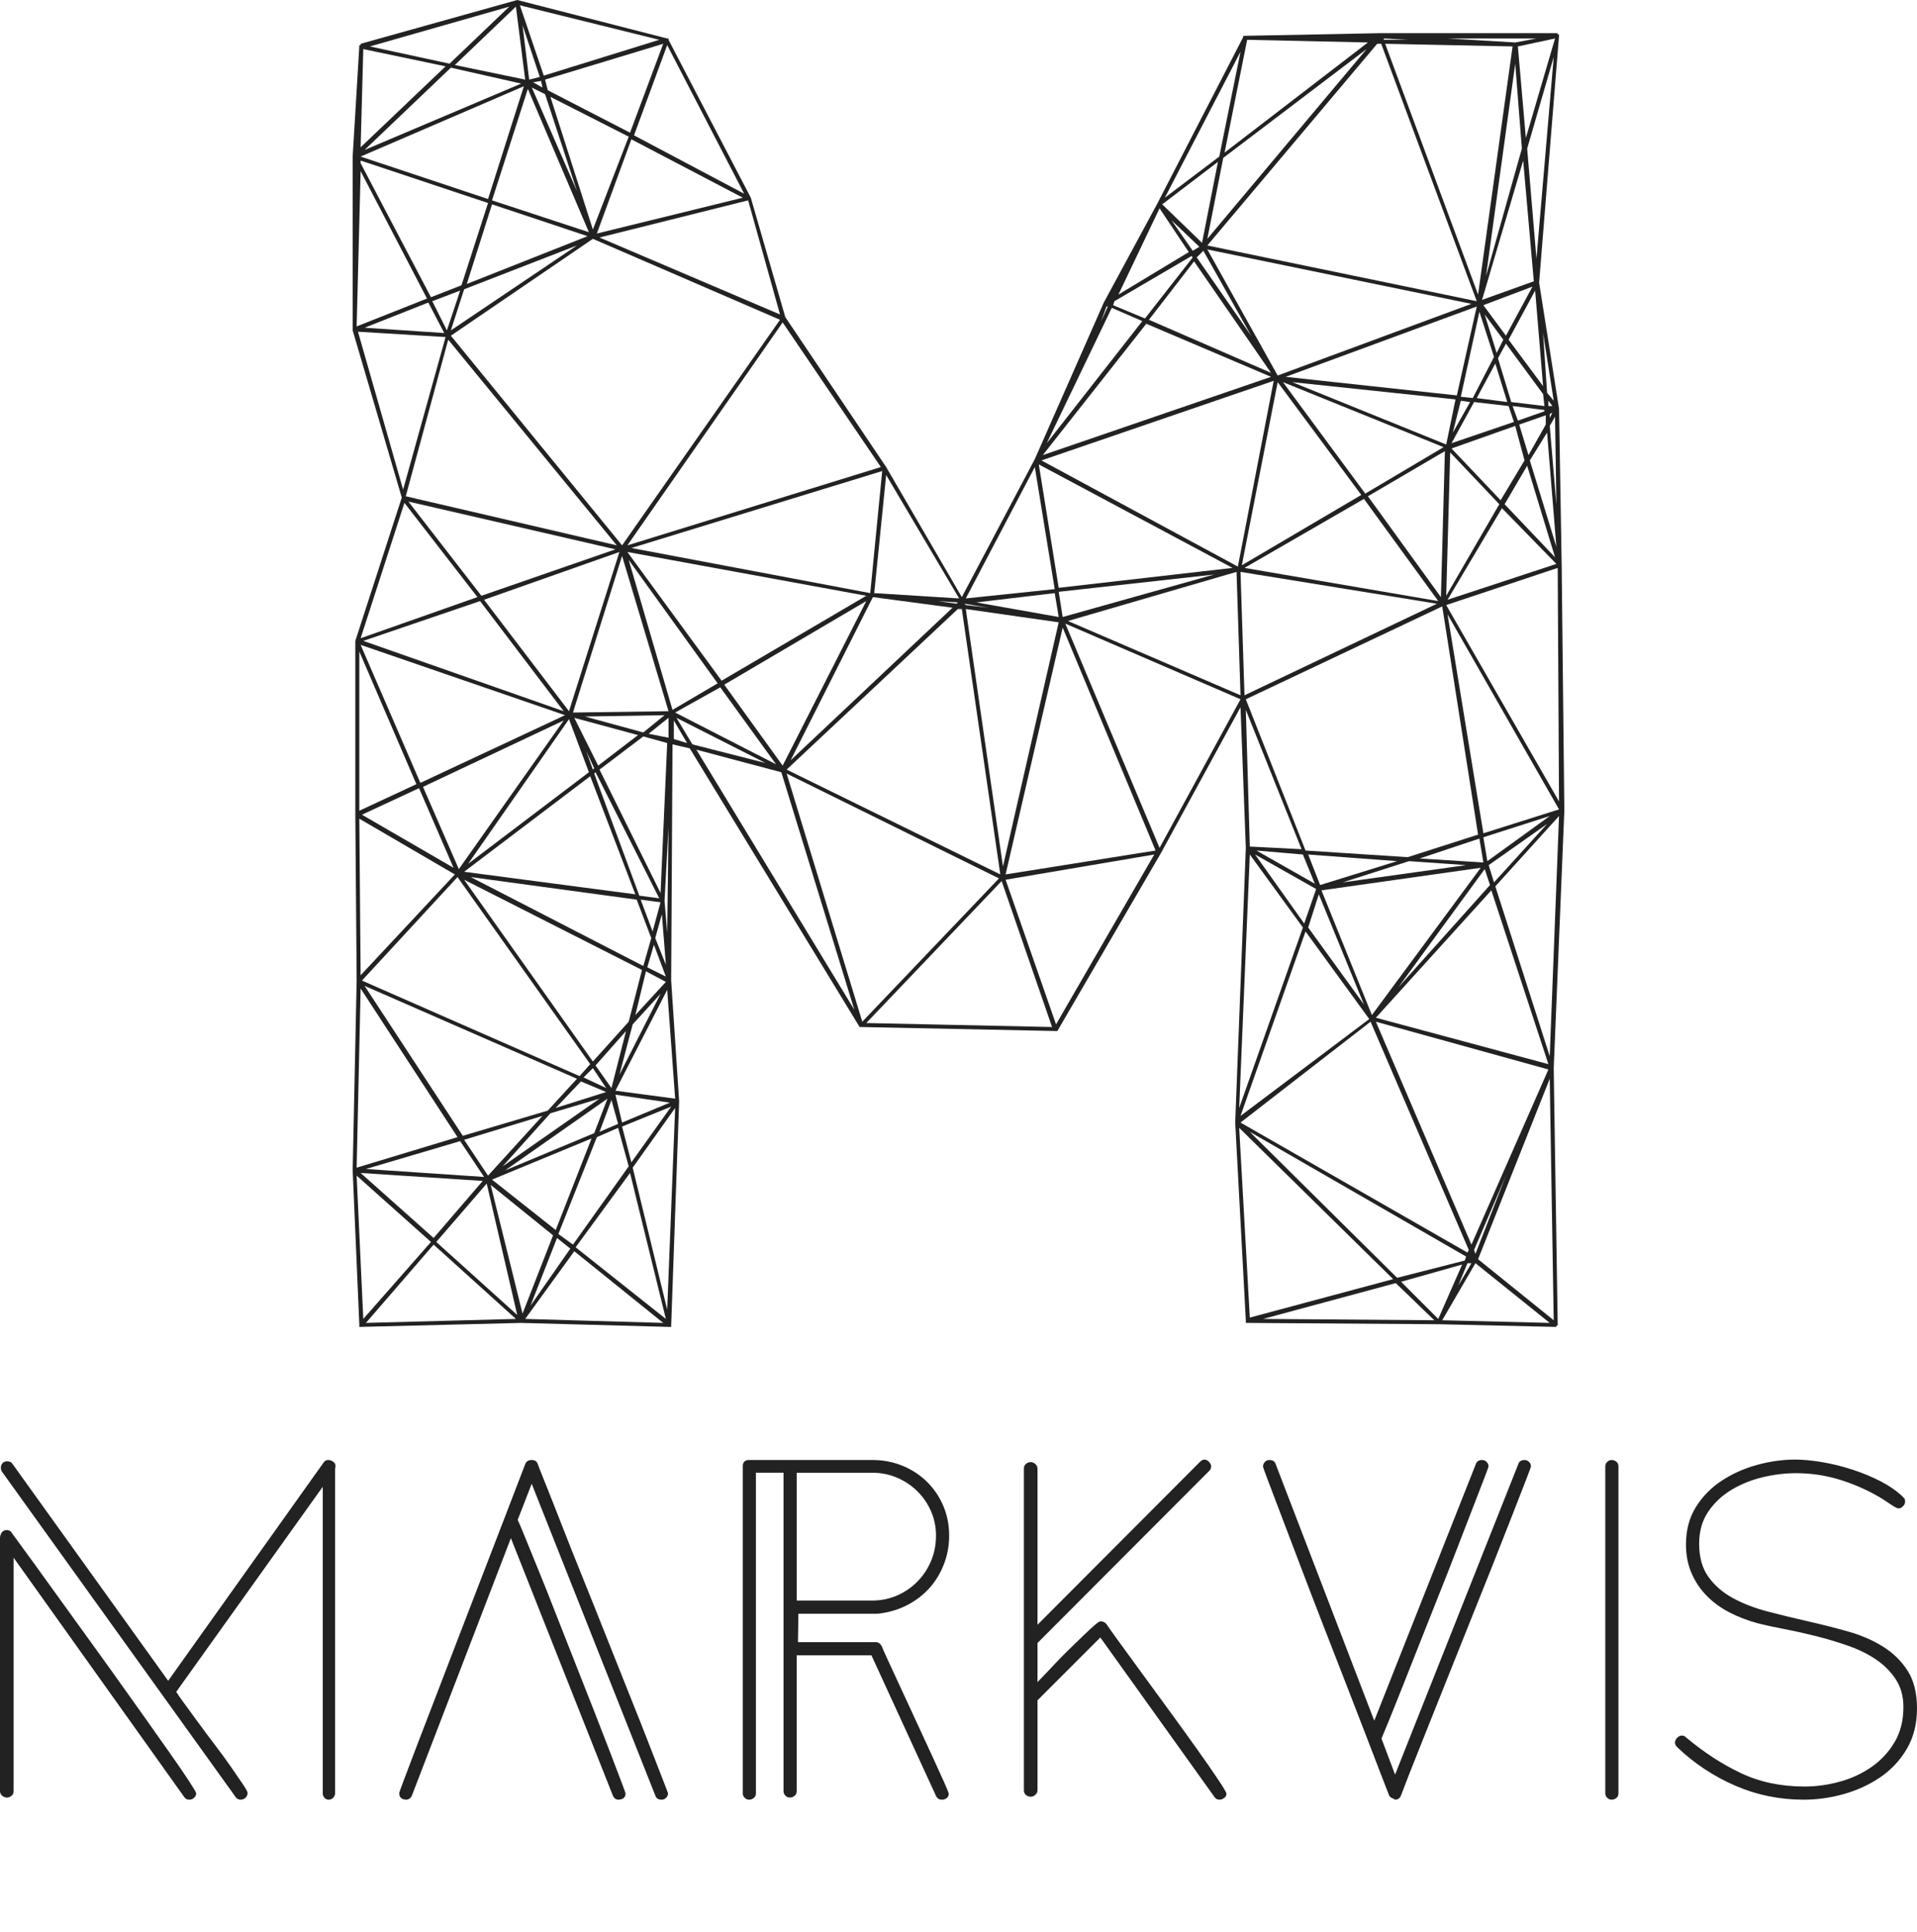 <svg xmlns="http://www.w3.org/2000/svg" xmlns:svgjs="http://svgjs.com/svgjs" xmlns:xlink="http://www.w3.org/1999/xlink" width="144.448" height="145.632" version="1.1"><g xmlns:name="mainText_mainfill" id="SvgjsG1043" name="main_text" rel="mainfill"><path fill="#222" d="M27.488 13.248 q0 0.16 -0.032 0.192 l0 24.48 q0 0.192 -0.144 0.336 t-0.336 0.144 t-0.32 -0.144 t-0.128 -0.336 l0 -23.104 l-11.04 15.456 q0.128 0.224 0.576 0.832 t1.04 1.424 t1.264 1.696 t1.216 1.664 t0.912 1.328 t0.368 0.672 q0 0.224 -0.16 0.368 t-0.352 0.144 q-0.256 0 -0.384 -0.192 l-17.6 -24.512 q-0.096 -0.128 -0.096 -0.32 t0.128 -0.336 t0.352 -0.144 q0.288 0 0.416 0.224 l11.712 16.32 l11.712 -16.448 q0.128 -0.192 0.352 -0.192 q0.192 0 0.368 0.128 t0.176 0.32 z M16.992 37.92 q0 0.192 -0.16 0.336 t-0.352 0.144 q-0.256 0 -0.384 -0.192 l-12.864 -18.048 l0 17.6 q0 0.224 -0.16 0.352 t-0.352 0.128 t-0.352 -0.144 t-0.16 -0.336 l0 -19.072 q0 -0.224 0.128 -0.416 t0.384 -0.192 t0.384 0.224 q0.224 0.32 0.944 1.296 t1.728 2.384 t2.24 3.104 t2.48 3.44 t2.416 3.392 t2.08 2.944 t1.456 2.128 t0.544 0.928 z M52.544 37.92 q0 0.192 -0.144 0.336 t-0.336 0.144 q-0.384 0 -0.48 -0.32 l-9.312 -23.488 l-1.056 2.72 q0.128 0.256 0.544 1.28 t1.024 2.512 t1.312 3.296 t1.44 3.664 t1.424 3.616 t1.216 3.136 t0.848 2.224 t0.32 0.88 q0 0.352 -0.32 0.448 q-0.064 0 -0.096 0.016 t-0.096 0.016 q-0.32 0 -0.448 -0.32 l-7.68 -19.392 l-7.456 19.392 q-0.128 0.32 -0.48 0.32 q-0.064 0 -0.08 -0.016 t-0.08 -0.016 q-0.32 -0.096 -0.32 -0.48 q0 -0.032 0.384 -1.056 t1.008 -2.656 t1.44 -3.744 t1.664 -4.336 t1.696 -4.4 t1.536 -3.984 t1.168 -3.04 t0.608 -1.584 q0.128 -0.288 0.48 -0.288 t0.448 0.288 q0.128 0.352 0.624 1.584 t1.2 3.04 t1.584 3.984 t1.76 4.4 t1.728 4.336 t1.488 3.76 t1.04 2.672 t0.4 1.056 z M73.728 18.496 q0 1.12 -0.384 2.128 t-1.056 1.776 t-1.616 1.28 t-2.064 0.672 q-0.16 0.032 -0.336 0.032 l-0.336 0 l-5.568 0 l-0.032 2.144 l5.856 0 q0.288 0 0.448 0.288 q0.096 0.256 0.512 1.152 t0.976 2.112 t1.184 2.56 t1.152 2.496 t0.88 1.936 t0.352 0.88 q0 0.224 -0.16 0.336 t-0.352 0.112 q-0.32 0 -0.448 -0.288 l-4.864 -10.592 l-5.632 0 l0 10.24 q0 0.224 -0.16 0.352 t-0.352 0.128 t-0.336 -0.144 t-0.144 -0.336 l0 -24 l-2.08 0 l0 24.16 q0 0.224 -0.16 0.352 t-0.352 0.128 t-0.336 -0.144 t-0.144 -0.336 l0 -24.64 q0 -0.48 0.48 -0.48 l9.28 0 q1.216 0 2.272 0.432 t1.84 1.2 t1.232 1.808 t0.448 2.256 z M72.736 18.496 q0 -0.992 -0.384 -1.856 t-1.04 -1.504 t-1.52 -1.008 t-1.856 -0.368 l-5.696 0 l0 9.632 l5.696 0 q0.992 0 1.872 -0.384 t1.536 -1.056 t1.024 -1.552 t0.368 -1.904 z M94.624 37.952 q0 0.192 -0.176 0.32 t-0.336 0.128 q-0.256 0 -0.384 -0.192 l-8.608 -12.032 l-4.736 4.736 l0 6.784 q0 0.192 -0.16 0.336 t-0.352 0.144 t-0.352 -0.128 t-0.16 -0.352 l0 -24.256 q0 -0.224 0.16 -0.352 t0.352 -0.128 t0.352 0.144 t0.16 0.336 l0 11.776 l12.256 -12.288 q0.16 -0.16 0.32 -0.16 q0.192 0 0.352 0.176 t0.16 0.336 q0 0.192 -0.16 0.352 l-12.928 12.96 l0 2.944 q0.128 -0.128 0.512 -0.528 t0.864 -0.912 t1.04 -1.056 t1.04 -1.008 t0.832 -0.768 t0.448 -0.304 q0.288 0 0.448 0.192 q0.192 0.288 0.944 1.328 t1.76 2.416 t2.128 2.912 t2.064 2.864 t1.552 2.24 t0.608 1.04 z M117.568 13.28 q0 0.064 -0.4 1.088 t-1.04 2.672 t-1.472 3.744 t-1.728 4.32 t-1.76 4.4 t-1.584 3.968 t-1.2 3.024 t-0.608 1.584 q-0.128 0.32 -0.448 0.32 q-0.096 -0.064 -0.24 -0.128 t-0.208 -0.192 q-0.128 -0.32 -0.608 -1.568 t-1.168 -3.04 t-1.536 -3.968 t-1.712 -4.4 t-1.664 -4.336 t-1.424 -3.744 t-1.008 -2.656 t-0.384 -1.056 q0 -0.224 0.144 -0.368 t0.336 -0.144 q0.384 0 0.48 0.32 l7.424 19.328 l7.648 -19.328 q0.096 -0.32 0.48 -0.32 q0.192 0 0.336 0.144 t0.144 0.336 q0 0.064 -0.32 0.896 t-0.848 2.192 t-1.2 3.104 t-1.408 3.584 t-1.44 3.632 t-1.296 3.28 t-1.008 2.512 t-0.544 1.312 l1.024 2.72 l9.28 -23.392 q0.096 -0.32 0.48 -0.32 q0.192 0 0.336 0.144 t0.144 0.336 z M124.16 37.92 q0 0.224 -0.16 0.352 t-0.352 0.128 t-0.336 -0.144 t-0.144 -0.336 l0 -24.64 q0 -0.192 0.144 -0.336 t0.336 -0.144 t0.352 0.128 t0.16 0.352 l0 24.64 z M146.656 31.52 q0 1.728 -0.752 3.024 t-1.984 2.144 t-2.752 1.28 t-3.056 0.432 q-2.72 0 -5.152 -1.056 t-4.352 -2.88 q-0.192 -0.192 -0.192 -0.352 q0 -0.192 0.16 -0.368 t0.384 -0.176 q0.16 0 0.32 0.16 q1.984 1.664 4.112 2.672 t4.784 1.008 q1.344 0 2.672 -0.368 t2.4 -1.12 t1.728 -1.872 t0.656 -2.624 q0 -1.216 -0.576 -2.096 t-1.504 -1.504 t-2.128 -1.04 t-2.416 -0.72 t-2.384 -0.528 t-2.032 -0.448 q-1.056 -0.288 -2.032 -0.784 t-1.712 -1.232 t-1.168 -1.712 t-0.432 -2.192 q0 -1.632 0.752 -2.832 t1.952 -1.984 t2.656 -1.184 t2.864 -0.4 q0.896 0 2.032 0.192 t2.272 0.56 t2.128 0.88 t1.664 1.152 q0.096 0.096 0.144 0.16 t0.048 0.224 q0 0.192 -0.16 0.352 t-0.352 0.16 q-0.064 0 -0.24 -0.096 t-0.384 -0.24 t-0.384 -0.256 t-0.272 -0.176 q-1.44 -0.864 -3.072 -1.376 t-3.36 -0.512 q-1.216 0 -2.496 0.304 t-2.352 0.944 t-1.76 1.648 t-0.688 2.416 q0 1.536 0.704 2.512 t1.856 1.6 t2.624 1.008 t3.024 0.736 t3.024 0.768 t2.624 1.136 t1.856 1.824 t0.704 2.832 z" transform="translate(-2.208,97.232)"/></g><g xmlns:name="monogram_mainfill" id="SvgjsG1044" name="monogram" rel="mainfill"><path fill="#222" d="M56.6 42.7 l0 0 l0 0 l0 0 l0 0 l4 -7.4 l0 0 l6.5 -12.6 l0 0 l0 0 l0 0 l0 0 l0 -0.1 l0.1 0 l0 0 l0 0 l0 0 l0 0 l0 0 l0 0 l0 0 l10.2 -0.2 l0 0 l0 0 l0 0 l0 0 l13.4 0 l0 0.1 l0 -0.1 l0 0.1 l0 0 l0 0 l0 0 l0 0 l0.1 0 l0 0 l0 0 l0 0 l0 0 l0 0 l0 0 l0 0.1 l0 0 l0 0 l0 0 l0 0 l0 0 l0 0 l0 0 l-1.5 18.6 l1.5 9.5 l0 0 l0 0 l0.2 11.8 l0 0 l0 0 l0.2 18.5 l0 0 l0 0 l-0.8 19.4 l0.3 19.3 l0 0 l0 0.1 l0 0 l0 0 l0 0 l0 0 l0 0 l-0.1 0 l0 0.1 l0 0 l0 0 l0 0 l0 0 l0 0 l0 0 l0 0 l-0.1 0 l0 0 l0 0 l0 0 l0 0 l-8.7 -0.2 l0 0 l0 0 l-14.5 -0.1 l0 0 l0 0 l0 0 l-0.1 0 l0 0 l0 0 l0 0 l0 -0.1 l0 0 l0 0 l0 0 l0 0 l0 0 l0 0 l0 0 l0 -0.1 l0 0 l0 0 l0 0 l0 0 l-0.8 -14.9 l0 0 l0 0 l0 0 l0 0 l0.8 -20.7 l0 0 l0 0 l-0.4 -10.6 l-6 11 l0 0 l0 0 l-7.8 13.4 l0 0 l0 0 l-0.1 0 l0 0 l0 0 l0 0 l0 0 l0 0 l0 0 l0 0 l-0.1 0 l0 0 l-14.6 -0.3 l0 0 l-0.1 0 l0 0 l0 0 l0 0 l0 0 l0 0 l0 0 l0 0 l-12.8 -21 l-1.3 -0.3 l-0.1 17.8 l0.6 9.1 l0 0 l0 0 l0 0 l0 0 l0 0 l0 0 l-0.6 16.9 l0 0 l0 0 l0 0 l0 0 l0 0 l0 0 l0 0 l0 0 l0 0 l0 0 l0 0.1 l0 0 l0 0 l-0.1 0 l0 0 l0 0 l0 0 l0 0 l-0.1 0 l0 0 l0 0 l-11.1 -0.3 l0 0 l0 0 l-12.1 0.3 l0 0 l0 0 l0 0 l0 0 l0 0 l-0.1 0 l0 0 l0 0 l0 0 l0 0 l0 -0.1 l0 0 l0 0 l0 0 l0 0 l0 0 l0 0 l0 0 l0 -0.1 l0 0 l-0.5 -11.6 l0 0 l0 0 l0 0 l0 0 l0.3 -14.3 l0 0 l0 0 l-0.1 -12.5 l0 0 l0 0 l0 -13.1 l0 0 l0 0 l0 0 l0 0 l0 0 l0 0 l0 0 l0 0 l3.5 -10.8 l-3.7 -12.6 l0 -0.1 l0 0 l0 0 l0 -13 l0 0 l0 0 l0 0 l0.5 -8.3 l0 0 l0 0 l0 0 l0 0 l0 0 l0 0 l0 0 l0 -0.1 l0 0 l0 0 l0 0 l0 0 l0 0 l0.1 0 l0 0 l0 0 l0 -0.1 l11.8 -3.3 l0 0 l0 0 l0 0 l0 0 l0 0 l0 0 l0 0 l0 0 l0 0 l0 0 l0 0 l11.3 2.9 l0 0 l0 0 l0 0 l0.1 0 l0 0 l0 0 l0 0 l0 0 l0 0 l0 0 l0 0.1 l6.2 11.9 l0 0 l0 0 l0 0 l0 0 l2.6 9 l7.6 11.3 l0 0 l0 0 l5.7 9.8 l5.5 -10.4 z M16.6 113.7 l4.2 -5.9 l-0.8 -2.9 l-1.6 0.7 l-2.9 7.3 z M20.9 108.3 l-4.1 5.6 l6.8 5.4 z M77.5 23.2 l-0.3 0 l-12.8 15.2 l20.3 4.2 z M89.8 50.9 l0 -0.1 l-2.4 -0.3 l0.4 1.1 z M87.5 51.7 l-0.4 -1.2 l-2.6 -0.3 l-1.7 3.1 z M86.5 57.6 l1.8 -3 l-0.7 -2.6 l-4.8 1.7 z M88.5 55 l-1.7 2.9 l3.8 4 z M84.2 114.8 l0 0 l0 0 z M84 114.3 l0.1 -0.2 l-7.4 -17.2 l-9.8 7.6 z M77.1 96.9 l7.2 16.8 l5.8 -13.2 z M72.9 86.6 l5.8 -1.8 l-6.7 -0.5 z M79.6 84.8 l-5 1.6 l9.3 -1.3 z M72.5 86.5 l-0.9 -2.2 l-3.5 -0.3 z M85 85.3 l-12 1.7 l3.8 9.4 z M85.2 84.9 l-0.3 -1.8 l-4.5 1.5 z M85.2 83 l0.3 1.8 l4.7 -3.4 z M79.5 84.5 l5.3 -1.7 l-2.7 -17.2 l-14.8 7 l4.5 11.4 z M76 57.2 l-6.3 -8.5 l-2.7 13.8 z M70.1 48.7 l6.2 8.4 l5.9 -3.5 z M76.2 57.5 l-9 5.2 l14.6 2.5 z M81.7 65.4 l-14.8 -2.4 l0.3 9.3 z M76.5 57.3 l5.5 7.6 l0.3 -11 z M82.4 53.4 l0.7 -3.4 l-12.3 -1.3 z M83.5 50.1 l-0.6 2.4 l1.3 -2.3 z M70.3 48.3 l12.9 1.4 l1.5 -6.7 z M69.7 48.2 l14.6 -5.4 l-19.9 -4.1 z M66.7 62.6 l2.7 -14 l-17.5 6 z M82.7 54 l-0.3 10.8 l4 -6.9 z M84.7 49.9 l2.3 0.3 l-0.9 -2.9 z M84.4 49.9 l1.6 -3.1 l-1.1 -3.4 l-1.4 6.4 z M85.3 43.6 l0.9 2.9 l0.5 -1 z M85.2 42.9 l1.7 2.3 l2 -3.7 z M77.8 23.2 l7 18.9 l2.6 -18.7 z M63.3 38.8 l0.5 -0.3 l-2.1 -2 z M64.1 38.8 l-0.5 0.5 l4.1 5.9 z M69.2 48 l-5.8 -8.4 l-3.4 4.4 z M69.2 48.3 l-9.4 -4 l-7.8 9.9 z M52.3 53.3 l7.2 -9.2 l-2.3 -1 z M66.3 62.7 l-14.6 -7.8 l1.5 9.3 z M64.9 63.2 l-11.7 1.3 l0.3 1.9 z M46.1 65.4 l0.1 0.1 l1.7 0.2 z M53.2 66.8 l-7 -1 l2.8 19.4 z M53.2 66.4 l-0.3 -1.8 l-5.9 0.7 z M45.5 65.4 l0.1 -0.1 l-1.5 -0.1 z M0.5 69 l0 12 l4.3 -2 z M0.6 68.5 l4.5 10.4 l10.9 -5.1 z M23.6 93.9 l-1.5 -0.8 l-0.8 3.3 z M22.2 92.8 l1.4 0.7 l-0.9 -2.4 z M22.8 90.6 l0.8 2 l-0.3 -3.8 z M22.6 90.1 l0.6 -2.2 l-1.5 -0.2 z M22.5 90.6 l-1.1 -2.9 l-12.5 -1.7 l13 6.7 z M8.4 85.6 l12.9 1.7 l-3.4 -8.9 z M8.7 85 l9.1 -6.9 l-1.5 -4 z M15.9 74.2 l-10.6 5 l2.7 6.2 z M21.8 93 l-13.4 -6.8 l9.7 13.7 l2.7 -3 z M20.6 97.6 l-2.3 2.6 l1.2 1.7 z M19.1 101.9 l-1 -1.5 l-0.7 0.7 z M19.1 102.2 l-1.9 -0.8 l-1.9 2 z M18.6 102.7 l-3.7 1.1 l-3.6 4 z M10.5 108.8 l4.8 3.8 l2.7 -6.9 z M15.1 113 l-4.7 -3.8 l2.4 9.7 z M11.5 108.1 l6.7 -2.8 l1 -2.6 z M19.5 102.8 l-0.9 2.4 l1.4 -0.6 z M19.8 102.4 l0.5 2.1 l3.6 -1.5 z M21.1 97.1 l-1 3.8 l3.1 -6.1 z M21.6 87.4 l1.5 0.2 l-4.8 -9.5 l-0.1 0.1 z M18.1 77.9 l0.1 -0.1 l-0.6 -1.3 z M16.7 74 l1.8 3.6 l3 -2.3 z M17.5 73.9 l4.4 1.2 l1.6 -1.3 z M16.6 73.6 l7.2 -0.1 l-3.5 -11.7 z M20.8 62.1 l3.3 11.3 l3.4 -2 z M20.7 61.5 l7.1 9.7 l10.9 -6.4 z M38.7 65.2 l-10.7 6.3 l4.4 6.1 z M39.2 64.9 l-6.2 12.3 l12.2 -11.5 z M21 61.2 l18 3.4 l0.9 -9.2 z M0.6 32.2 l5.3 10.1 l2.3 -0.9 l2 -6.2 l-9.6 -3.2 l0 0.2 z M5.6 42.4 l-5 -9.6 l-0.3 11.7 z M17.7 37.7 l-7.2 -2.4 l-1.9 6 z M10.5 35 l7.3 2.4 l-4.6 -10.8 z M16.9 38.4 l-8.5 3.3 l-1 3.1 z M13.5 26.5 l3.4 7.8 l-2.4 -7.3 z M10.2 34.9 l2.7 -8.5 l-12.3 5.3 l0 0 z M8.1 41.8 l-2.1 0.8 l1.1 2.2 z M18.1 37.9 l-10.7 7.3 l12.9 15.8 l11.9 -17 z M18.1 37.2 l2.7 -7 l-5.9 -3 z M21 30.4 l-2.6 7.1 l11 -2.7 z M14.7 26.7 l6.2 3.2 l2.5 -6.7 l-8.9 2.7 z M14.3 26.5 l-0.1 -0.5 l-0.6 0.1 z M13.3 25.9 l0.8 -0.2 l-1.3 -3.9 z M13 25.9 l-0.7 -5.5 l-4.6 4.4 z M12.7 26.2 l-5.3 -1.2 l-6.5 6.2 z M0.6 31 l6.4 -6.1 l-6.2 -1.3 z M5.7 42.7 l-4.8 1.9 l6 0.4 z M19.9 61 l-12.7 -15.5 l-3.2 11.8 z M19.8 61.3 l-15.6 -3.6 l5.5 7.1 z M20.1 61.5 l-10.2 3.6 l6.4 8.4 z M15.9 73.5 l-6.3 -8.3 l-8.8 3 z M5 79.3 l-4.3 2 l6.9 4 z M17.9 100.1 l-10 -14.1 l-7.2 7.8 l16.4 7.2 z M16.9 101.2 l-16 -7 l7.4 11.3 l6.4 -1.9 z M14.3 104 l-5.9 1.8 l1.8 2.7 z M9.9 108.6 l-1.8 -2.7 l-7.1 2.1 z M9.8 108.9 l-9.2 -0.6 l5.5 4.9 z M10.1 109.1 l-3.8 4.4 l6.1 5.5 z M15.4 113.2 l-2 5.1 l3 -4.3 z M20.3 104.8 l0.7 2.7 l3 -4.2 z M19.8 102.1 l4.5 0.6 l-0.6 -8.2 z M23.2 87.2 l0.5 -11.3 l-1.8 -0.5 l-3.3 2.5 z M22.3 75.2 l1.5 0.3 l0 -1.5 z M27.7 71.7 l-3.4 1.9 l7.6 3.9 z M45.6 65.8 l-12.9 12.1 l16.1 7.9 l-2.9 -20 l-0.3 0 z M53.5 67.2 l-4.3 18.6 l11.3 -1.8 z M66.6 63 l-12.7 3.7 l13 5.6 z M71.5 83.9 l-4.2 -10.5 l0.3 10.3 z M72.6 86.9 l-4.6 -2.6 l3.7 5.2 z M72.8 87.3 l-0.8 2.5 l4.2 5.8 z M76.6 96.7 l-4.8 -6.6 l-4.9 13.9 z M83.9 114.6 l-16.3 -9.4 l11.1 11 l5.1 -1.3 z M83.6 115.2 l-4.6 1.3 l2.8 2.8 z M84 115.1 l-0.7 1.7 l1 -1.7 l-0.3 0 z M84.5 114.1 l0.1 0.3 l2.3 -5.9 z M77.1 96.6 l13 3.5 l-4.3 -13.1 z M78.8 94.3 l6.9 -7.7 l-0.4 -1.2 z M85.6 85.1 l0.4 1.3 l4 -4.4 z M85.2 82.7 l5.7 -1.8 l-8.4 -14.7 z M86.6 58.2 l-4.1 6.9 l8.2 -2.7 z M88.7 54.6 l2 6.5 l-0.7 -8.6 z M88.6 54.2 l1.3 -2.3 l0 -0.7 l-2 0.7 z M90.2 51.1 l0 0.3 l0.2 -0.4 z M90.1 50.5 l0.3 0 l-0.3 -0.4 l0 0.4 z M89.8 50.5 l-0.1 -0.9 l-2.8 -3.8 l-0.6 1.1 l1 3.3 z M87.1 45.5 l2.6 3.5 l-0.6 -7.2 z M85.1 42.5 l3.9 -1.4 l-0.8 -9.1 z M85.4 40.7 l2.7 -9.6 l-0.5 -6.4 z M87.8 23.4 l0.6 6.9 l2.2 -7.5 z M77.7 22.9 l1.8 0 l-1.8 -0.1 l0 0.1 z M76.4 23.6 l-10.8 8.2 l-1.2 6.1 z M65.7 31.4 l10.8 -8.3 l-9.1 -0.2 z M64 38.2 l1.2 -6.1 l-4.2 3.2 z M63 38.9 l-2.2 -3.3 l-3.1 6.5 z M63.2 39.2 l-5.8 3.4 l-0.1 0.3 l2.4 1 l3.6 -4.6 z M56.8 43 l-0.4 1.1 l0.5 -1.1 l-0.1 0 z M51.4 55.1 l-5.2 9.9 l6.7 -0.7 z M39.3 64.6 l6.4 0.4 l-5.5 -9.3 z M20.7 61 l19.1 -5.9 l-7.4 -10.9 z M18.6 37.8 l13.6 5.8 l-2.4 -8.6 z M21.2 30.1 l8.3 4.4 l-5.8 -11.2 z M14.4 25.6 l8.7 -2.7 l-10.5 -2.6 z M7.3 24.7 l4.5 -4.3 l-10.5 3 z M7 45.3 l-6.6 -0.4 l3.4 11.9 z M3.9 57.8 l-3.3 10.2 l8.8 -3.1 z M7.7 85.8 l-7.2 -4.2 l0.1 11.8 z M0.6 94.4 l-0.3 13.5 l7.6 -2.3 z M5.9 113.5 l-5.6 -5 l0.5 10.8 z M6.1 113.7 l-5.1 5.9 l11.3 -0.3 z M16.7 114.2 l-3.7 5.1 l10.4 0.3 z M23.7 118.6 l0.6 -15.2 l-3.2 4.5 z M23.7 90.2 l0.1 -8 l-0.3 5.6 z M31.1 77.4 l-6.7 -3.4 l1.2 2 z M48.7 86.1 l-16 -7.9 l5.7 18.7 z M48.9 86.3 l-10.2 10.7 l14 0.3 z M53 97.1 l7.4 -12.8 l-11.2 1.9 z M60.8 83.8 l6.1 -11.2 l-13.2 -5.7 z M67.6 84.3 l-0.8 19.1 l4.8 -13.6 z M78.4 116.3 l-11.6 -11.4 l0.8 14.3 z M78.6 116.6 l-10 2.7 l12.9 0.1 z M84.6 115.1 l-2.5 4.3 l8.1 0.2 z M84.8 114.8 l5.7 4.6 l-0.3 -18.2 z M90.2 99.5 l0.7 -18.1 l-4.8 5.3 z M82.4 65.5 l8.5 14.8 l-0.1 -17.6 z M90.2 52 l0.5 5.9 l-0.1 -6.6 z M90 49.5 l0.5 0.6 l-0.8 -5.1 z M88.5 31.1 l0.7 8.3 l1.3 -15.2 z M87.6 23.1 l1.6 -0.3 l-6.7 0 z M76.9 22.8 l-1.5 0 l1.5 0 z M65.3 31.7 l1.6 -7.9 l-5.7 11 z M57.2 42.4 l0.1 -0.3 l-0.1 0.3 l0 0 z M24.2 75.6 l1 0.3 l-1 -1.7 l0 1.4 z M32.3 78.1 l-6.4 -1.7 l11.9 19.6 z" transform="translate(26.574,-19.9) scale(1)"/></g></svg>